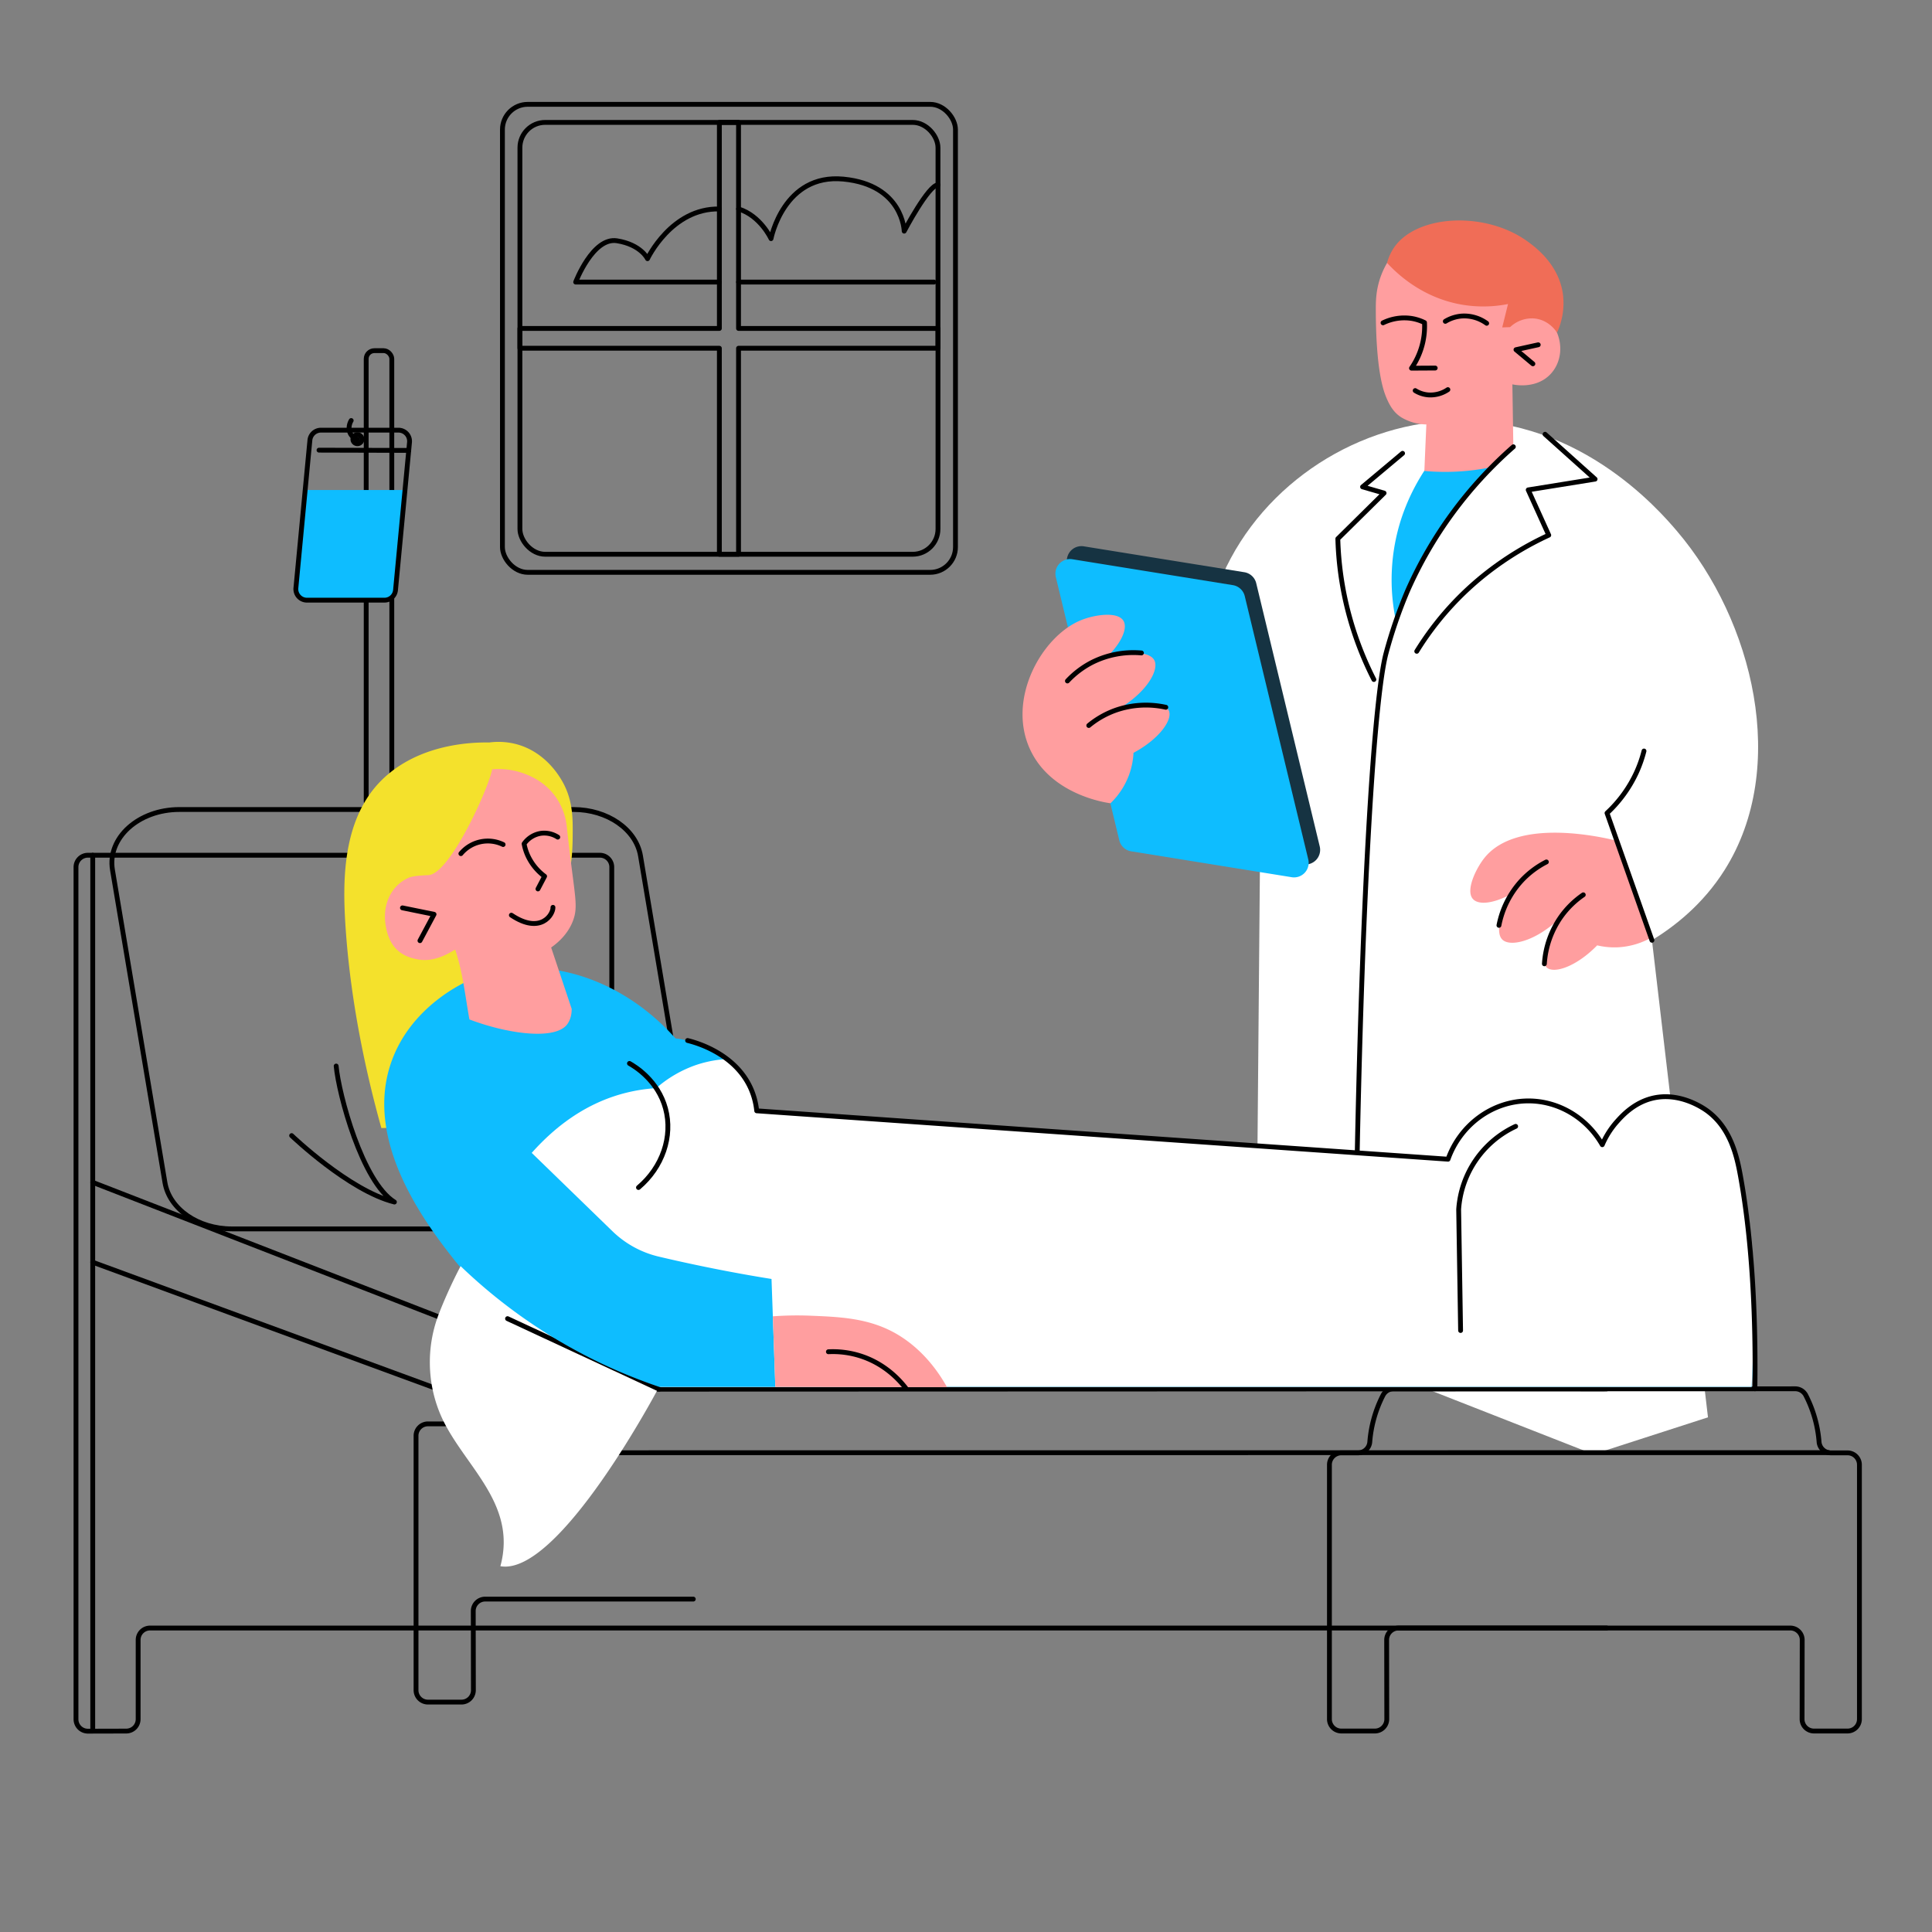 <svg xmlns="http://www.w3.org/2000/svg" xmlns:xlink="http://www.w3.org/1999/xlink" viewBox="0 0 2000 2000"><rect x="0" y="0" width="2000" height="2000" fill="#808080" stroke="none"/><defs><style>.cls-1{fill:#fff;}.cls-2,.cls-8{fill:transparent;}.cls-3{fill:none;}.cls-3,.cls-8{stroke:#000;stroke-linecap:round;stroke-linejoin:round;stroke-width:5px;}.cls-4{fill:#0ebdff;}.cls-5{fill:#ff9e9f;}.cls-6{fill:#f06d57;}.cls-7{fill:#163342;}.cls-9{fill:#f4e12c;}.cls-10{mask:url(#mask);}</style><mask id="mask" x="397.77" y="1001.95" width="1443.23" height="436.15" maskUnits="userSpaceOnUse"><path class="cls-1" d="M488.56,1013.55c67-28,152-4.53,210.76,61.44,6.63.71,52.49,6.33,74,44a80.33,80.33,0,0,1,9.92,30.91L1499,1200c12.9-36.09,46.39-60.22,83-60.33,31.3-.1,60.59,17.37,76.67,45.33,3.12-7.3,17.46-38.7,48.66-47.33,0,0,22.85-6.32,50,6,47,21.3,66.12,139.86,56,292l-1192,0a456.49,456.49,0,0,1-126-101.64c-38.7-44.85-123.17-142.76-90-235.33C426.14,1040.6,481.88,1016.33,488.56,1013.55Z"/></mask></defs><g id="_10" data-name="10"><rect class="cls-2" width="2000" height="2000"/><path class="cls-1" d="M1300.17,1368.47q2.47-284,4.94-568l-43.22-3.7c-9.07-24.55-33-99-3.7-182.74,35.07-100.34,131-169.46,233.36-177.79,138-11.24,226.82,92.9,244.47,113.59,79,92.66,116.13,244.68,49.38,350.65-22.57,35.84-52.16,58.69-75.31,72.85q29,246.93,58,493.88l-118.53,38.27Z"/><path class="cls-3" d="M1599.43,449.55l51.8,46.44L1582,507.13,1603.26,554A324,324,0,0,0,1541,591.65a309,309,0,0,0-74.38,82.57"/><path class="cls-3" d="M1451.93,469.28,1410.53,504l22.26,6.43-47.87,47.27a338.25,338.25,0,0,0,6.71,58.46,343.75,343.75,0,0,0,30.6,87.26"/><path class="cls-4" d="M1485.61,471.84c30.87-21.19,60.8-28.61,74.63-17.9a20.56,20.56,0,0,1,6.38,8.57h0a437.66,437.66,0,0,0-66.53,73.56A417.89,417.89,0,0,0,1445,642.4a204.64,204.64,0,0,1,5.55-105.25A212.89,212.89,0,0,1,1485.61,471.84Z"/><path class="cls-5" d="M1474.5,487.52q1-24.06,2.06-48.13a53.35,53.35,0,0,1-11.77-1.54,52.54,52.54,0,0,1-14.24-5.86c-8-5.08-12.11-12.63-15.19-19.86-3.26-7.63-11.09-28.64-11.12-92.22,0-8.52.13-20.86,5.71-35.36a85.54,85.54,0,0,1,8.67-16.74l110.9,13.26,60.42,59.32c9.79,18.44,5.38,39.6-9,50.64s-32.77,7.4-35.33,6.86q.51,32.31,1,64.62l-25.48,21.65c-5.81,1.13-12,2.11-18.56,2.85A237.79,237.79,0,0,1,1474.5,487.52Z"/><path class="cls-3" d="M1402.34,1391.61c2.77-379.74,17.53-657.65,32.32-714.71a490.73,490.73,0,0,1,22.44-65.29,428.34,428.34,0,0,1,109.52-149.1"/><path class="cls-3" d="M1592.38,356.92,1569.33,362l17.51,14.62"/><path class="cls-3" d="M1465,404.33a30.37,30.37,0,0,0,13.51,4.47,32.09,32.09,0,0,0,20.32-5.46"/><path class="cls-6" d="M1563.25,338.65a32.76,32.76,0,0,1,23.62-9.06c16.31.72,24.42,13.89,24.94,14.76a73.29,73.29,0,0,0,6.29-38.59c-3.78-31.9-29.17-50.29-36.84-55.85-43-31.22-113.32-28.17-137.59,5.55a50.66,50.66,0,0,0-7.76,16.68c9.39,10.25,35.42,35.81,76.9,43.14a132,132,0,0,0,48.29-.55l-6,24.2Z"/><path class="cls-3" d="M1485.72,381l-24.54.14a76.36,76.36,0,0,0,13.47-47.2,47.69,47.69,0,0,0-13.08-4.24,50.37,50.37,0,0,0-29.86,4.49"/><path class="cls-3" d="M1496.19,332.65a38.7,38.7,0,0,1,17.4-5.5,39.7,39.7,0,0,1,25.41,7.52"/><path class="cls-5" d="M1567.05,923.9c-18.44,11-35.79,13.68-42.14,6.9-8.08-8.62,2.78-31.37,11.62-42.5,33.88-42.65,123-21.5,137.91-17.78l21,58.68,14.67,41a78.36,78.36,0,0,1-34,10.37,76.89,76.89,0,0,1-22.71-1.94c-21.78,22.32-44.79,29.52-52.13,23-7-6.17-3-27.47,11.62-49.4-24.65,22.75-50,28.2-57.76,20.34C1548,965.43,1552.75,944.55,1567.05,923.9Z"/><path class="cls-3" d="M1598.74,997.72A95.1,95.1,0,0,1,1616,948.85a92.91,92.91,0,0,1,23-22.53"/><path class="cls-3" d="M1551.71,957.91a95.1,95.1,0,0,1,23.38-46.25,93.19,93.19,0,0,1,25.72-19.38"/><path class="cls-3" d="M1710.09,973.37l-46.51-131.7a133.33,133.33,0,0,0,30.46-42,131.5,131.5,0,0,0,7.82-22.23"/><path class="cls-7" d="M1349,894.72l-166.14-26.8a15.15,15.15,0,0,1-12.31-11.4l-65.73-272.46A15.13,15.13,0,0,1,1122,565.57l166.14,26.79a15.15,15.15,0,0,1,12.3,11.4l65.74,272.46A15.15,15.15,0,0,1,1349,894.72Z"/><path class="cls-4" d="M1337.16,908.08,1171,881.28a15.13,15.13,0,0,1-12.31-11.39L1093,597.43a15.14,15.14,0,0,1,17.12-18.5l166.14,26.8a15.13,15.13,0,0,1,12.31,11.39l65.73,272.47A15.13,15.13,0,0,1,1337.16,908.08Z"/><path class="cls-5" d="M1144.69,681.26c15.67-14.67,23.06-30.6,18.31-38.58-5.88-9.87-29.65-6.5-44.06-.61-40.47,16.53-77.13,81.54-52.38,134.21,21.87,46.53,78.12,54.62,83,55.25a78.36,78.36,0,0,0,19.4-29.85,77,77,0,0,0,4.43-22.35c27.49-14.74,40.78-34.85,36.56-43.71-4-8.41-25.55-10.52-50.69-2.53,28.69-17.38,41-40.21,35.55-49.86C1189.88,674.47,1168.49,673.24,1144.69,681.26Z"/><path class="cls-3" d="M1206.84,732.17a95.07,95.07,0,0,0-51.74,3,92.74,92.74,0,0,0-28,15.86"/><path class="cls-3" d="M1181.61,675.94a95.2,95.2,0,0,0-50.91,9.65A93,93,0,0,0,1105,704.94"/><path class="cls-8" d="M717.68,1407.75l-220.5-.08a12.31,12.31,0,0,0-10.95,6.65,127.42,127.42,0,0,0-13.76,48.38,12.3,12.3,0,0,1-12.28,11.3H443a12.31,12.31,0,0,0-12.32,12.32v263.31A12.33,12.33,0,0,0,443,1762h34.73a12.32,12.32,0,0,0,12.32-12.34q-.06-41-.13-81.94a12.32,12.32,0,0,1,12.32-12.34H717.68"/><path class="cls-8" d="M78.67,1779.75V897.65A12.32,12.32,0,0,1,91,885.33H621a12.32,12.32,0,0,1,12.31,12.32v528.12a12.32,12.32,0,0,0,12.33,12.32l1212.74-.42a12.31,12.31,0,0,1,10.95,6.65,127.42,127.42,0,0,1,13.76,48.38,12.29,12.29,0,0,0,12.27,11.3h17.19a12.32,12.32,0,0,1,12.32,12.32v263.31a12.33,12.33,0,0,1-12.32,12.32h-34.73a12.32,12.32,0,0,1-12.32-12.34q.06-41,.13-81.94a12.32,12.32,0,0,0-12.32-12.34l-1698,0A12.32,12.32,0,0,0,143,1697.67v82A12.31,12.31,0,0,1,130.71,1792l-39.7.1A12.32,12.32,0,0,1,78.67,1779.75Z"/><path class="cls-8" d="M1663.21,1437.75l-220.5-.08a12.31,12.31,0,0,0-11,6.65A127.42,127.42,0,0,0,1418,1492.7a12.29,12.29,0,0,1-12.27,11.3h-17.19a12.32,12.32,0,0,0-12.32,12.32v263.31a12.33,12.33,0,0,0,12.32,12.32h34.73a12.32,12.32,0,0,0,12.32-12.34q-.06-41-.13-81.94a12.32,12.32,0,0,1,12.32-12.34h215.43"/><path class="cls-3" d="M1893.06,1503.78l-1260.39.08L96,1306.67"/><path class="cls-8" d="M96,885.33v906.61"/><path class="cls-8" d="M646.5,1438,96,1224"/><path class="cls-8" d="M185.74,838h408c35.06,0,64.7,20.53,69.31,48l54.31,323.58c5.56,33.13-27,62.56-69.31,62.56h-408c-35.06,0-64.7-20.53-69.31-48L116.43,900.52C110.87,867.39,143.47,838,185.74,838Z"/><rect class="cls-8" x="379.08" y="363" width="26.52" height="474.97" rx="8.5"/><path class="cls-9" d="M394.8,1167.76c-13.11-46.92-32-125.41-37.34-212.11-2.57-42-2.79-99.7,30.12-139.82,1.22-1.49,2.25-2.67,2.44-2.88,38.84-43.67,99.72-44.61,116.42-44.33a72.72,72.72,0,0,1,28.3,1.8c28.36,7.63,42.66,30.59,46.33,36.69,12.14,20.18,11.95,39.44,11.76,58.66-.29,29.49-3,44.14-18,76.67-15.24,33.2-30.67,95.19-29.08,221.94Z"/><path class="cls-4" d="M488.56,1013.55c67-28,152-4.53,210.76,61.44,6.63.71,52.49,6.33,74,44a80.33,80.33,0,0,1,9.92,30.91L1499,1200c12.9-36.09,46.39-60.22,83-60.33,31.3-.1,60.59,17.37,76.67,45.33,3.12-7.3,17.46-38.7,48.66-47.33,0,0,22.85-6.32,50,6,47,21.3,66.12,139.86,56,292l-1192,0a456.49,456.49,0,0,1-126-101.64c-38.7-44.85-123.17-142.76-90-235.33C426.14,1040.6,481.88,1016.33,488.56,1013.55Z"/><g class="cls-10"><path class="cls-1" d="M765.11,1096.22a122.43,122.43,0,0,0-44.44,6.22,124.24,124.24,0,0,0-41.35,24,172.84,172.84,0,0,0-37.65,6.55c-145.84,42.54-189,268.06-195.67,305.09l1388-.41q3.49-151.85,7-303.68c-65.85-10.77-118.37-18-149-22C1146.69,1040.38,865,1099.48,765.11,1096.22Z"/></g><path class="cls-3" d="M711.82,1077.13c8.15,2,48.92,13,65.32,49.5a76,76,0,0,1,6.2,23.28l238.36,16.69L1499,1200c12.9-36.09,46.39-60.22,83-60.33,31.3-.1,60.59,17.37,76.67,45.33a88,88,0,0,1,15.42-24.18c5-5.56,16.79-18.67,35.24-23.6,29.27-7.82,54.82,10.45,58.2,12.94,24.32,18,30.56,47.22,34.2,67.3,14.94,82.42,15.58,173.52,14.94,220.21"/><path class="cls-3" d="M651.61,1100.87c5.41,3.06,29.43,17.4,37.33,46.67,7.8,28.88-3.19,60.86-28,81.78"/><path class="cls-1" d="M497.61,1274.81A491.72,491.72,0,0,0,462.67,1340q-4.32,9.74-8,19.13a139.14,139.14,0,0,0,0,102.09c21.1,53.37,81.78,92.37,63.32,160.11,61,10.73,164.33-185.66,164.33-185.66Z"/><path class="cls-3" d="M525.4,1365.05l156.93,73"/><path class="cls-3" d="M1569,1166a102.38,102.38,0,0,0-59,86q1,62.67,2,125.33"/><path class="cls-4" d="M532,1175.56l102,99a102.61,102.61,0,0,0,47.86,26.26q24.67,5.84,50.81,11.16,34,6.9,66,12,2,55.83,3.94,111.67H682.33A551.5,551.5,0,0,1,471,1305a408.12,408.12,0,0,1,61-129.44Z"/><path class="cls-5" d="M800.06,1362.66a339,339,0,0,1,38.61-.66c27.46,1.1,54,2.16,79.33,13.67,11.74,5.32,40.19,20.57,62.33,60.33l-177.72-.33Z"/><path class="cls-3" d="M857.56,1399.33a93.9,93.9,0,0,1,32.88,4.23c25.84,8.17,41.06,25.51,47.12,33.33"/><path class="cls-5" d="M485.93,1055.32c-4.72-26.54-6.84-48.64-14.75-72.32-5.14,2.87-20,13-37.2,10.39-17.93-2.73-31.34-11.87-34.92-36.59-3.23-22.34,7.27-40.92,24.09-48.2,5.13-2.22,17.16-2.46,20.52-2.7,22.1-1.45,61.85-89,65.82-109.51a75.82,75.82,0,0,1,31.64,3.91c6.37,2.24,23.13,8.4,34.86,25.73a65.47,65.47,0,0,1,10.74,29.66c1.87,17.07,3.63,31.49,5,42.42,4.18,32.85,6.06,42.28,1.64,54.46-4.92,13.53-14.77,22.58-22.82,28.28l21.27,63.57c0,7.16-2,12-4.18,15.28C576.2,1077,527,1070.87,485.93,1055.32Z"/><path class="cls-3" d="M577.4,866.59A25.87,25.87,0,0,0,560,862.65a26.22,26.22,0,0,0-17.46,10.83,53.2,53.2,0,0,0,3.5,11.48,55.76,55.76,0,0,0,17.73,22.16l-6.87,13.11"/><path class="cls-3" d="M572.42,939.26c.38,7.16-12.44,28.61-43.06,8.13"/><path class="cls-3" d="M520.82,874.25a36.33,36.33,0,0,0-43.71,9.43"/><path class="cls-3" d="M416.62,939.82l32.71,6.67-14.59,27.29"/><rect class="cls-8" x="520.11" y="108" width="469" height="484.48" rx="26.17"/><rect class="cls-8" x="538.22" y="126.71" width="432.78" height="447.06" rx="26.17"/><polygon class="cls-8" points="971 339.99 764.53 339.99 764.53 126.71 744.69 126.71 744.69 339.99 538.22 339.99 538.22 360.49 744.69 360.49 744.69 573.77 764.53 573.77 764.53 360.49 971 360.49 971 339.99"/><path class="cls-2" d="M398,621.29H317.75a11.49,11.49,0,0,1-11.44-12.58l14.49-153a11.49,11.49,0,0,1,11.44-10.41h80.24a11.49,11.49,0,0,1,11.44,12.58l-14.48,153A11.5,11.5,0,0,1,398,621.29Z"/><path class="cls-4" d="M317.33,507.25h100Q412.92,559.12,408.5,611a10.82,10.82,0,0,1-2,4.67,11.13,11.13,0,0,1-5.33,3.83l-84.67.83a10.79,10.79,0,0,1-7.17-4.33,10.65,10.65,0,0,1-1.83-7Q312.42,558.12,317.33,507.25Z"/><path class="cls-3" d="M398,621.29H317.75a11.49,11.49,0,0,1-11.44-12.58l14.49-153a11.49,11.49,0,0,1,11.44-10.41h80.24a11.49,11.49,0,0,1,11.44,12.58l-14.48,153A11.5,11.5,0,0,1,398,621.29Z"/><path class="cls-8" d="M330.23,466l92.9.26"/><path class="cls-8" d="M374.67,454.67A4.67,4.67,0,1,1,370,450,4.67,4.67,0,0,1,374.67,454.67Z"/><path class="cls-3" d="M363.56,435.33c-2.91,5-2.92,10.84,0,14.89a12.29,12.29,0,0,0,6.44,4.45"/><line class="cls-3" x1="966.88" y1="292" x2="764.53" y2="292"/><path class="cls-3" d="M744.69,292H595.93s17.8-46.74,42.74-42.75,31.64,18.56,31.64,18.56,24.77-52.48,74.38-51.48"/><path class="cls-3" d="M764.53,216.31c22.78,7,33.63,30.73,33.63,30.73s13.09-67.62,74.94-61.64S936,239.27,936,239.27s25.2-47.88,35-47.88"/><path class="cls-8" d="M348,1103.55c2.66,29.26,26.92,120,60.3,140.78-47-11.76-106.41-68.77-106.41-68.77"/></g></svg>